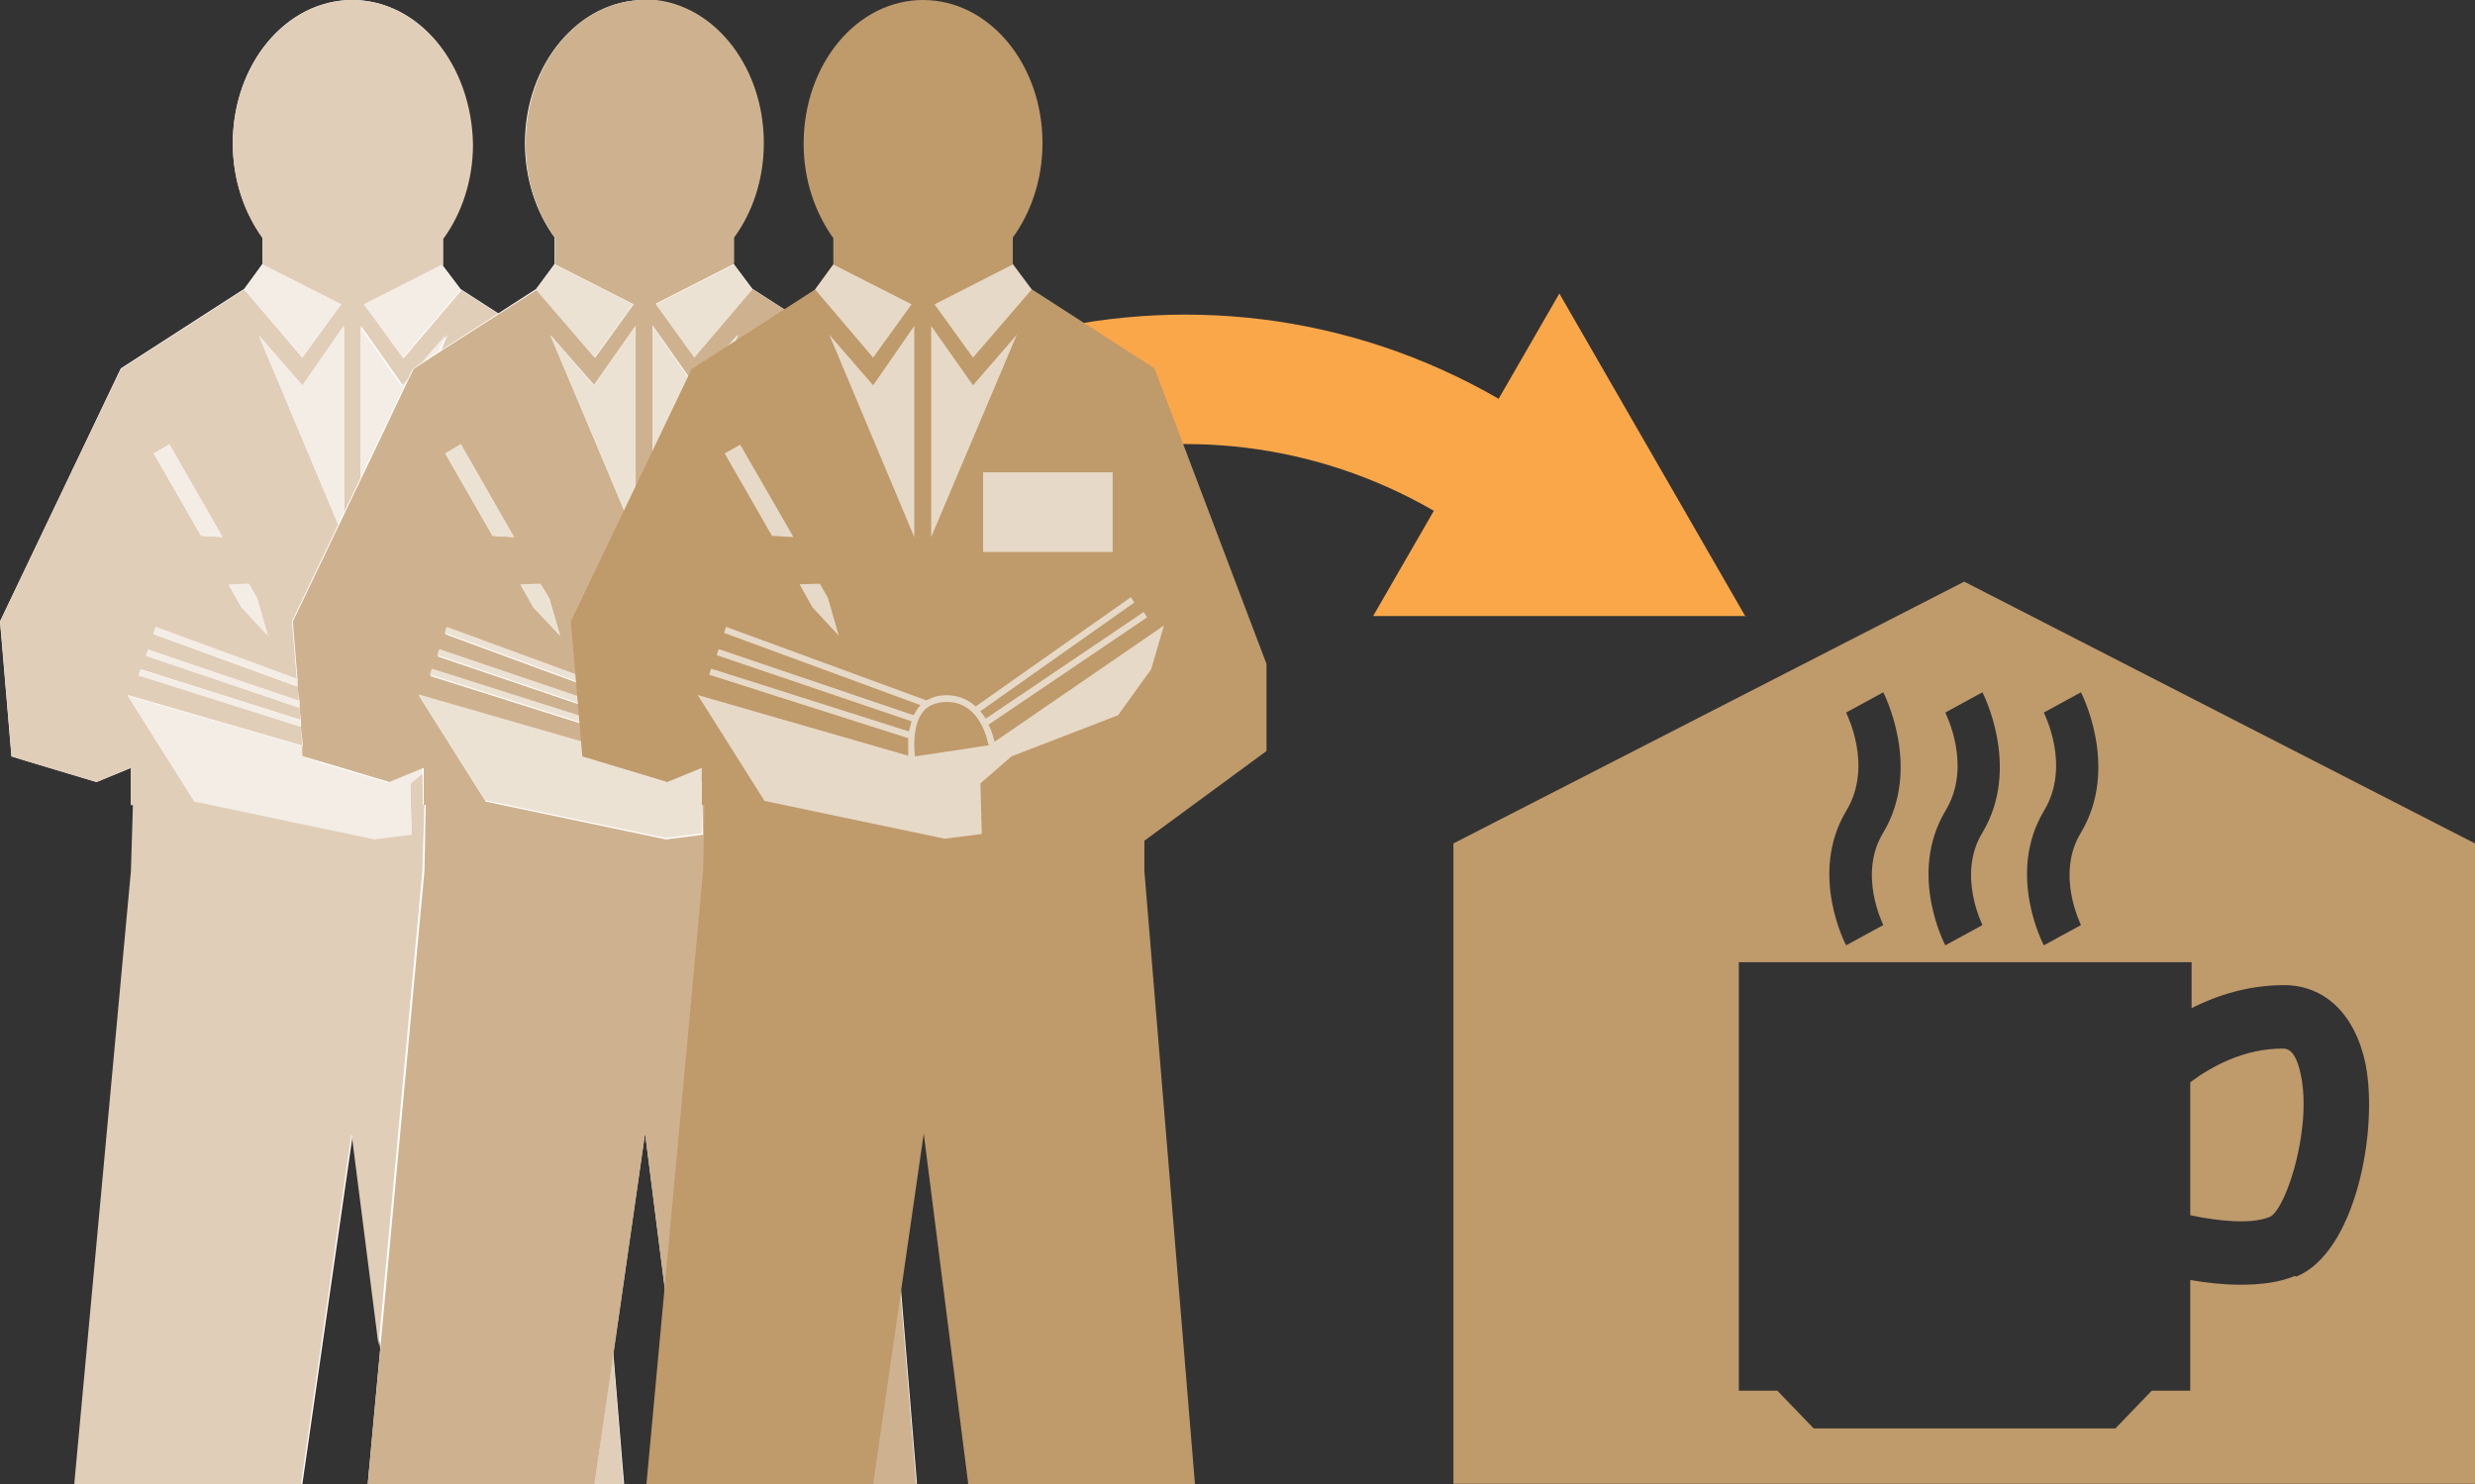 <?xml version="1.0" encoding="UTF-8"?>
<svg id="Layer_1" data-name="Layer 1" xmlns="http://www.w3.org/2000/svg" viewBox="0 0 36.68 22">
  <rect x="0" y="0" width="36.68" height="22" fill="#333333" stroke="none"/>
  <defs>
    <style>
      .cls-1 {
        fill: #ce9c63;
      }

      .cls-2 {
        fill: #fff;
      }

      .cls-3 {
        fill: #e1ceb8;
      }

      .cls-4 {
        fill: #e7d9c7;
      }

      .cls-5 {
        fill: #c8a880;
      }

      .cls-6 {
        fill: #bf9a6b;
      }

      .cls-7 {
        fill: #ceb28f;
      }

      .cls-8 {
        fill: #ceb08b;
      }

      .cls-9 {
        fill: #faa74a;
      }

      .cls-10 {
        fill: #ece2d4;
      }

      .cls-11 {
        fill: #f4ede5;
      }
    </style>
  </defs>
  <g>
    <path class="cls-9" d="M25.87,9.14l-2.76-4.79-.9,1.56c-4.45-2.57-10.15-1.04-12.72,3.41l1.66.96c2.04-3.53,6.57-4.75,10.1-2.71l-.9,1.56h5.53Z"/>
    <path class="cls-2" d="M10.31,9.84l-1.66-4.38-1.83-1.18-.28-.37v-.39c.27-.37.44-.86.44-1.4C6.99.95,6.2,0,5.22,0s-1.77.95-1.77,2.12c0,.54.17,1.03.44,1.4v.39l-.27.37-1.83,1.18L0,9.21l.17,2,1.26.38.51-.21v.55s.04,0,.04,0l-.02.98-.84,9.09h3.36l.75-5.2.66,5.2h3.36l-.75-9.09v-.45s1.81-1.33,1.81-1.33v-1.29Z"/>
    <path class="cls-3" d="M5.22,0c-.2,0-.38.04-.56.11C4.84.04,5.03,0,5.22,0,6.2,0,6.99.95,6.99,2.13c0,.54-.17,1.03-.44,1.4v.39-.39c.27-.37.44-.86.44-1.4C6.99.95,6.2,0,5.22,0M6.83,4.29h0s.56.36.56.36h0s-.56-.36-.56-.36ZM3.62,4.29h0l-1.83,1.18-.56,1.17.56-1.17,1.83-1.18h0ZM0,9.21H0l.02.31L0,9.21ZM.17,11.21H.17l.22.07-.22-.07ZM1.94,11.38l-.07.03.07-.03ZM1.97,11.93h0s0,0,0,0ZM5.22,16.79l-.75,5.2.75-5.2h0ZM9.08,20h0s.16,1.99.16,1.99h0l-.16-1.99Z"/>
    <path class="cls-3" d="M5.22,0c-.19,0-.38.04-.56.11-.7.28-1.21,1.08-1.21,2.02,0,.54.17,1.02.44,1.4v.39l1.16.59-.57.79-.86-1.01h0s-1.83,1.18-1.83,1.18l-.56,1.17-1.23,2.57.03.31.14,1.69.22.07,1.04.31.44-.18.07-.03v.55s.03,0,.03,0h0l-.03.98-.84,9.09h3.36l.75-5.2h0s0,0,0,0l.4,3.14.65-7.03.03-.98h-.02s-.01-.47-.01-.47l-.18.15.02.75-.55.07-2.67-.56-.99-1.57,2.59.75-.02-.28-2.4-.76.03-.09,2.37.75-.02-.18-2.27-.77.03-.09,2.24.76-.02-.21-2.14-.78.03-.09,2.09.77-.07-.86.69-1.43-1.18-2.81.65.74.61-.88v2.77l.25-.53v-2.25l.62.88.09-.1.07-.14.13-.08.37-.42-.11.26.88-.57-.56-.36-.86,1.01-.57-.79,1.16-.59v-.39c.27-.37.44-.86.44-1.4C6.99.95,6.2,0,5.22,0M3.3,7.96l-.32-.02-.7-1.22.23-.13.79,1.38ZM3.97,9.42l-.39-.42-.19-.33h.3s.12.2.12.2l.16.56ZM9.08,20.01l-.29,1.99h-2.91,3.36l-.16-1.99Z"/>
  </g>
  <path class="cls-11" d="M2.3,9.3l-.03.09,2.14.78v-.11s-2.1-.77-2.1-.77ZM2.19,9.63l-.03.09,2.28.77v-.1s-2.24-.76-2.24-.76ZM2.08,9.92l-.03.09,2.4.76v-.1s-2.38-.75-2.38-.75ZM1.89,10.31l.99,1.57,2.67.56.55-.07-.02-.75.18-.15v-.08s-.12.05-.12.05l-.39.16-.97-.29-.29-.09v-.16s-2.6-.75-2.6-.75Z"/>
  <polygon class="cls-11" points="2.51 6.58 2.28 6.72 2.98 7.94 3.3 7.96 2.51 6.58"/>
  <polygon class="cls-11" points="3.39 8.66 3.58 9 3.97 9.42 3.81 8.86 3.69 8.65 3.39 8.66"/>
  <path class="cls-11" d="M3.62,4.29l.27-.37-.27.37Z"/>
  <polygon class="cls-11" points="3.89 3.92 3.89 3.92 3.62 4.29 4.48 5.3 5.06 4.51 3.89 3.92"/>
  <polygon class="cls-11" points="6.83 4.29 6.83 4.29 6.55 3.92 6.83 4.29"/>
  <polygon class="cls-11" points="6.55 3.92 5.39 4.51 5.97 5.3 6.83 4.29 6.55 3.92"/>
  <polygon class="cls-11" points="5.09 4.83 4.48 5.71 3.83 4.96 5.01 7.77 5.09 7.6 5.09 4.83"/>
  <path class="cls-11" d="M5.34,4.83v2.25l.21-.43.49-1.03-.09.1-.62-.88ZM6.61,4.96l-.37.42.26-.17.11-.26Z"/>
  <g>
    <path class="cls-2" d="M14.64,9.84l-1.66-4.38-1.83-1.18-.28-.37v-.39c.27-.37.44-.86.44-1.4C11.31.95,10.52,0,9.55,0s-1.77.95-1.77,2.12c0,.54.17,1.03.44,1.4v.39l-.27.37-1.83,1.18-1.79,3.74.17,2,1.26.38.51-.21v.55s.04,0,.04,0l-.02.98-.84,9.09h3.36l.75-5.2.66,5.2h3.37l-.75-9.09v-.45s1.81-1.33,1.81-1.33v-1.29Z"/>
    <path class="cls-7" d="M9.55,0c-.17,0-.33.03-.48.08C9.22.03,9.38,0,9.55,0,10.52,0,11.31.95,11.31,2.13c0,.54-.16,1.02-.44,1.4v.39-.39c.27-.37.44-.86.44-1.4C11.32.95,10.52,0,9.55,0M11.15,4.29h0s1.83,1.18,1.83,1.18l.13.33-.13-.33-1.83-1.18ZM13.79,7.61h0l.84,2.23v1.29l-1.83,1.33v.45s.76,9.09.76,9.09l-.75-9.09v-.45s1.81-1.33,1.81-1.33v-1.29l-.84-2.23Z"/>
    <polygon class="cls-1" points="13.11 5.8 13.11 5.8 13.79 7.61 13.79 7.61 13.11 5.8"/>
  </g>
  <path class="cls-7" d="M7.39,4.65l.56-.36-.56.36Z"/>
  <path class="cls-5" d="M6.12,5.47l-.07.14h0s.07-.14.07-.14ZM6.12,5.47l.12-.08h0l-.13.08ZM6.5,5.22l.89-.57-.89.57Z"/>
  <path class="cls-8" d="M5.55,6.64l.5-1.03h0s-.5,1.03-.5,1.03ZM6.24,5.39h0s.26-.17.26-.17l-.26.17Z"/>
  <path class="cls-5" d="M4.48,11.06l-.02-.28.02.28ZM4.44,10.67l-.02-.18.02.18ZM4.42,10.39l-.02-.21.02.21ZM4.39,10.07l-.07-.86.07.86Z"/>
  <path class="cls-8" d="M4.4,10.07v.11s0-.11,0-.11ZM4.42,10.38v.1s0-.1,0-.1ZM4.45,10.67v.1s0-.1,0-.1ZM4.48,11.05v.15s.31.09.31.09l-.29-.09v-.15ZM6.26,11.38l-.12.05.12-.05Z"/>
  <rect class="cls-7" x="7.69" y="18.4" width="3.24" height="0"/>
  <polygon class="cls-5" points="8.79 22 9.08 20.01 9.08 20 8.79 22"/>
  <g>
    <path class="cls-7" d="M9.55,0c-.17,0-.33.03-.48.08-.74.25-1.28,1.07-1.28,2.05,0,.54.16,1.02.44,1.4v.39l1.16.59-.57.79-.86-1.01-.56.36-.89.57-.26.17-.12.08-.07.14-.49,1.03-1.23,2.57.07.87v.11s.03.21.03.21v.1s.02.18.02.18v.1s.03.28.03.28v.15s.31.09.31.09l.97.29.39-.16.12-.05h0v.55s.03,0,.03,0h0l-.02.98-.84,9.09h3.36l.29-1.99h0s.46-3.21.46-3.21h0s0,0,0,0l.66,5.2h3.36l-.75-9.09v-.45s1.81-1.33,1.81-1.33v-1.29l-.84-2.23-.69-1.82-.13-.33-1.83-1.18-.86,1.01-.57-.79,1.16-.59v-.39c.27-.37.44-.86.44-1.4,0-1.17-.79-2.13-1.77-2.13M9.67,7.96v-3.14l.62.88.65-.74-1.26,3ZM8.8,5.71l.62-.88v3.14l-1.26-3,.65.74ZM7.62,7.96l-.32-.02-.7-1.22.23-.13.79,1.38ZM10.43,7h1.92v1.18h-1.92v-1.18ZM8.3,9.42l-.39-.42-.19-.33h.3s.12.2.12.2l.16.55ZM10.32,10.48l2.3-1.62.05.08-2.28,1.61.08.11,2.34-1.58.05.08-2.35,1.59c.05.12.08.22.09.26l2.52-1.73-.19.65-.49.68-1.58.61-.46.4.02.75-.55.07-2.67-.56-.99-1.57,3.12.9s-.01-.14,0-.26l-2.95-.93.03-.09,2.93.93.04-.15-2.89-.98.03-.09,2.89.98.06-.1.04-.05-2.91-1.07.03-.09,2.97,1.09c.06-.04.13-.06.2-.07.04,0,.07,0,.1,0,.19,0,.32.07.43.16M9.9,10.41s-.06,0-.09,0c-.11.01-.2.07-.27.15-.17.23-.11.64-.11.65l1.13-.18h-.04s-.1-.63-.62-.63"/>
    <path class="cls-10" d="M12.62,8.85l-2.3,1.62c-.1-.09-.24-.16-.43-.16-.03,0-.07,0-.1,0-.08,0-.14.03-.2.07l-2.97-1.09-.03.09,2.91,1.07-.04.05-.06.1-2.89-.98-.03.09,2.89.98-.04.15-2.93-.93-.03.09,2.95.93c0,.12,0,.21,0,.26l-3.12-.9.99,1.57,2.67.56.55-.07-.02-.75.46-.4,1.57-.61.49-.68.19-.65-2.52,1.73s-.03-.15-.09-.26l2.35-1.59-.05-.08-2.34,1.58-.08-.11,2.28-1.61-.06-.08ZM9.43,11.21s-.06-.42.11-.65c.06-.08.15-.13.27-.15.03,0,.06,0,.09,0,.51,0,.61.6.62.63h.04s-1.13.17-1.13.17ZM9.38,11.22h0,0Z"/>
  </g>
  <polygon class="cls-10" points="6.83 6.58 6.6 6.72 7.3 7.94 7.62 7.96 6.83 6.58"/>
  <polygon class="cls-10" points="7.71 8.66 7.9 9 8.3 9.42 8.13 8.86 8.01 8.65 7.71 8.66"/>
  <path class="cls-10" d="M7.94,4.29l.12-.17-.12.17Z"/>
  <polygon class="cls-10" points="8.22 3.92 8.22 3.92 8.06 4.13 7.94 4.29 8.81 5.3 9.38 4.51 8.22 3.92"/>
  <polygon class="cls-10" points="10.88 3.92 11.15 4.29 10.88 3.92 10.88 3.92"/>
  <polygon class="cls-10" points="10.88 3.92 9.72 4.51 10.29 5.3 11.15 4.29 10.88 3.92"/>
  <rect class="cls-10" x="10.43" y="7" width="1.92" height="1.18"/>
  <polygon class="cls-10" points="9.42 4.83 8.8 5.71 8.15 4.96 9.42 7.96 9.42 4.83"/>
  <polygon class="cls-10" points="9.67 4.83 9.67 7.96 10.93 4.96 10.28 5.71 9.67 4.83"/>
  <g>
    <path class="cls-6" d="M18.77,9.84l-1.66-4.38-1.83-1.18-.27-.37v-.39c.27-.37.44-.86.44-1.4C15.45.95,14.66,0,13.68,0s-1.77.95-1.77,2.13c0,.54.17,1.02.44,1.4v.39l-.27.37-1.83,1.18-1.79,3.74.17,2,1.26.38.51-.21v.55s.04,0,.04,0l-.02.98-.84,9.09h3.36l.75-5.2.66,5.2h3.36l-.75-9.09v-.45s1.81-1.33,1.81-1.33v-1.29Z"/>
    <path class="cls-4" d="M13.56,11.21s-.06-.42.11-.65c.06-.08.15-.13.27-.15.59-.08.7.6.71.63h.04s-1.13.17-1.13.17ZM13.51,11.22h0,0ZM14.74,11s-.03-.15-.09-.26l2.35-1.59-.05-.08-2.34,1.58-.08-.11,2.28-1.61-.05-.08-2.3,1.62c-.12-.11-.29-.19-.53-.16-.08.01-.14.04-.2.07l-2.97-1.09-.03.09,2.91,1.07-.04.05-.06.1-2.89-.98-.03.09,2.89.98-.04.15-2.93-.93-.03.09,2.95.94c0,.12,0,.21,0,.26l-3.12-.9.99,1.57,2.67.56.55-.07-.02-.75.46-.4,1.58-.61.49-.68.19-.65-2.52,1.73Z"/>
  </g>
  <polygon class="cls-4" points="11.76 7.96 11.44 7.94 10.74 6.72 10.97 6.59 11.76 7.96"/>
  <polygon class="cls-4" points="11.85 8.66 12.04 9 12.43 9.42 12.27 8.86 12.15 8.65 11.85 8.66"/>
  <polygon class="cls-4" points="12.35 3.92 13.51 4.51 12.94 5.3 12.08 4.29 12.35 3.92"/>
  <polygon class="cls-4" points="15.01 3.92 13.85 4.51 14.42 5.3 15.29 4.29 15.01 3.92"/>
  <rect class="cls-4" x="14.57" y="7" width="1.92" height="1.18"/>
  <polygon class="cls-4" points="12.29 4.96 12.94 5.71 13.55 4.83 13.55 7.96 12.29 4.96"/>
  <polygon class="cls-4" points="15.07 4.96 14.42 5.71 13.8 4.83 13.8 7.96 15.07 4.96"/>
  <g>
    <path class="cls-6" d="M33.83,15.54c-.57,0-1.05.26-1.37.5v1.97c.43.09.91.14,1.19.02.25-.15.64-1.4.43-2.18-.08-.31-.2-.31-.25-.31"/>
    <path class="cls-6" d="M34.01,18.91c-.24.1-.52.13-.81.13-.25,0-.51-.03-.74-.07v1.64h-.57l-.54.56h-4.47l-.54-.56h-.57v-6.35h6.71v.68c.38-.19.84-.34,1.37-.34.61,0,1.06.44,1.21,1.18.19,1-.16,2.79-1.03,3.14M27.36,10.56l.55-.3s.58,1.11,0,2.08c-.38.62,0,1.36,0,1.37l-.55.3s-.56-1.05,0-1.99c.41-.67,0-1.45,0-1.46M28.83,10.56l.55-.3s.58,1.11,0,2.08c-.38.62,0,1.36,0,1.37l-.55.3s-.56-1.05,0-1.99c.41-.67,0-1.45,0-1.46M30.29,10.56l.55-.3s.58,1.11,0,2.08c-.38.62,0,1.36,0,1.37l-.55.3s-.56-1.05,0-1.99c.41-.67,0-1.45,0-1.46M29.11,8.62l-7.57,3.88v9.49h15.14v-9.49l-7.57-3.88Z"/>
  </g>
</svg>